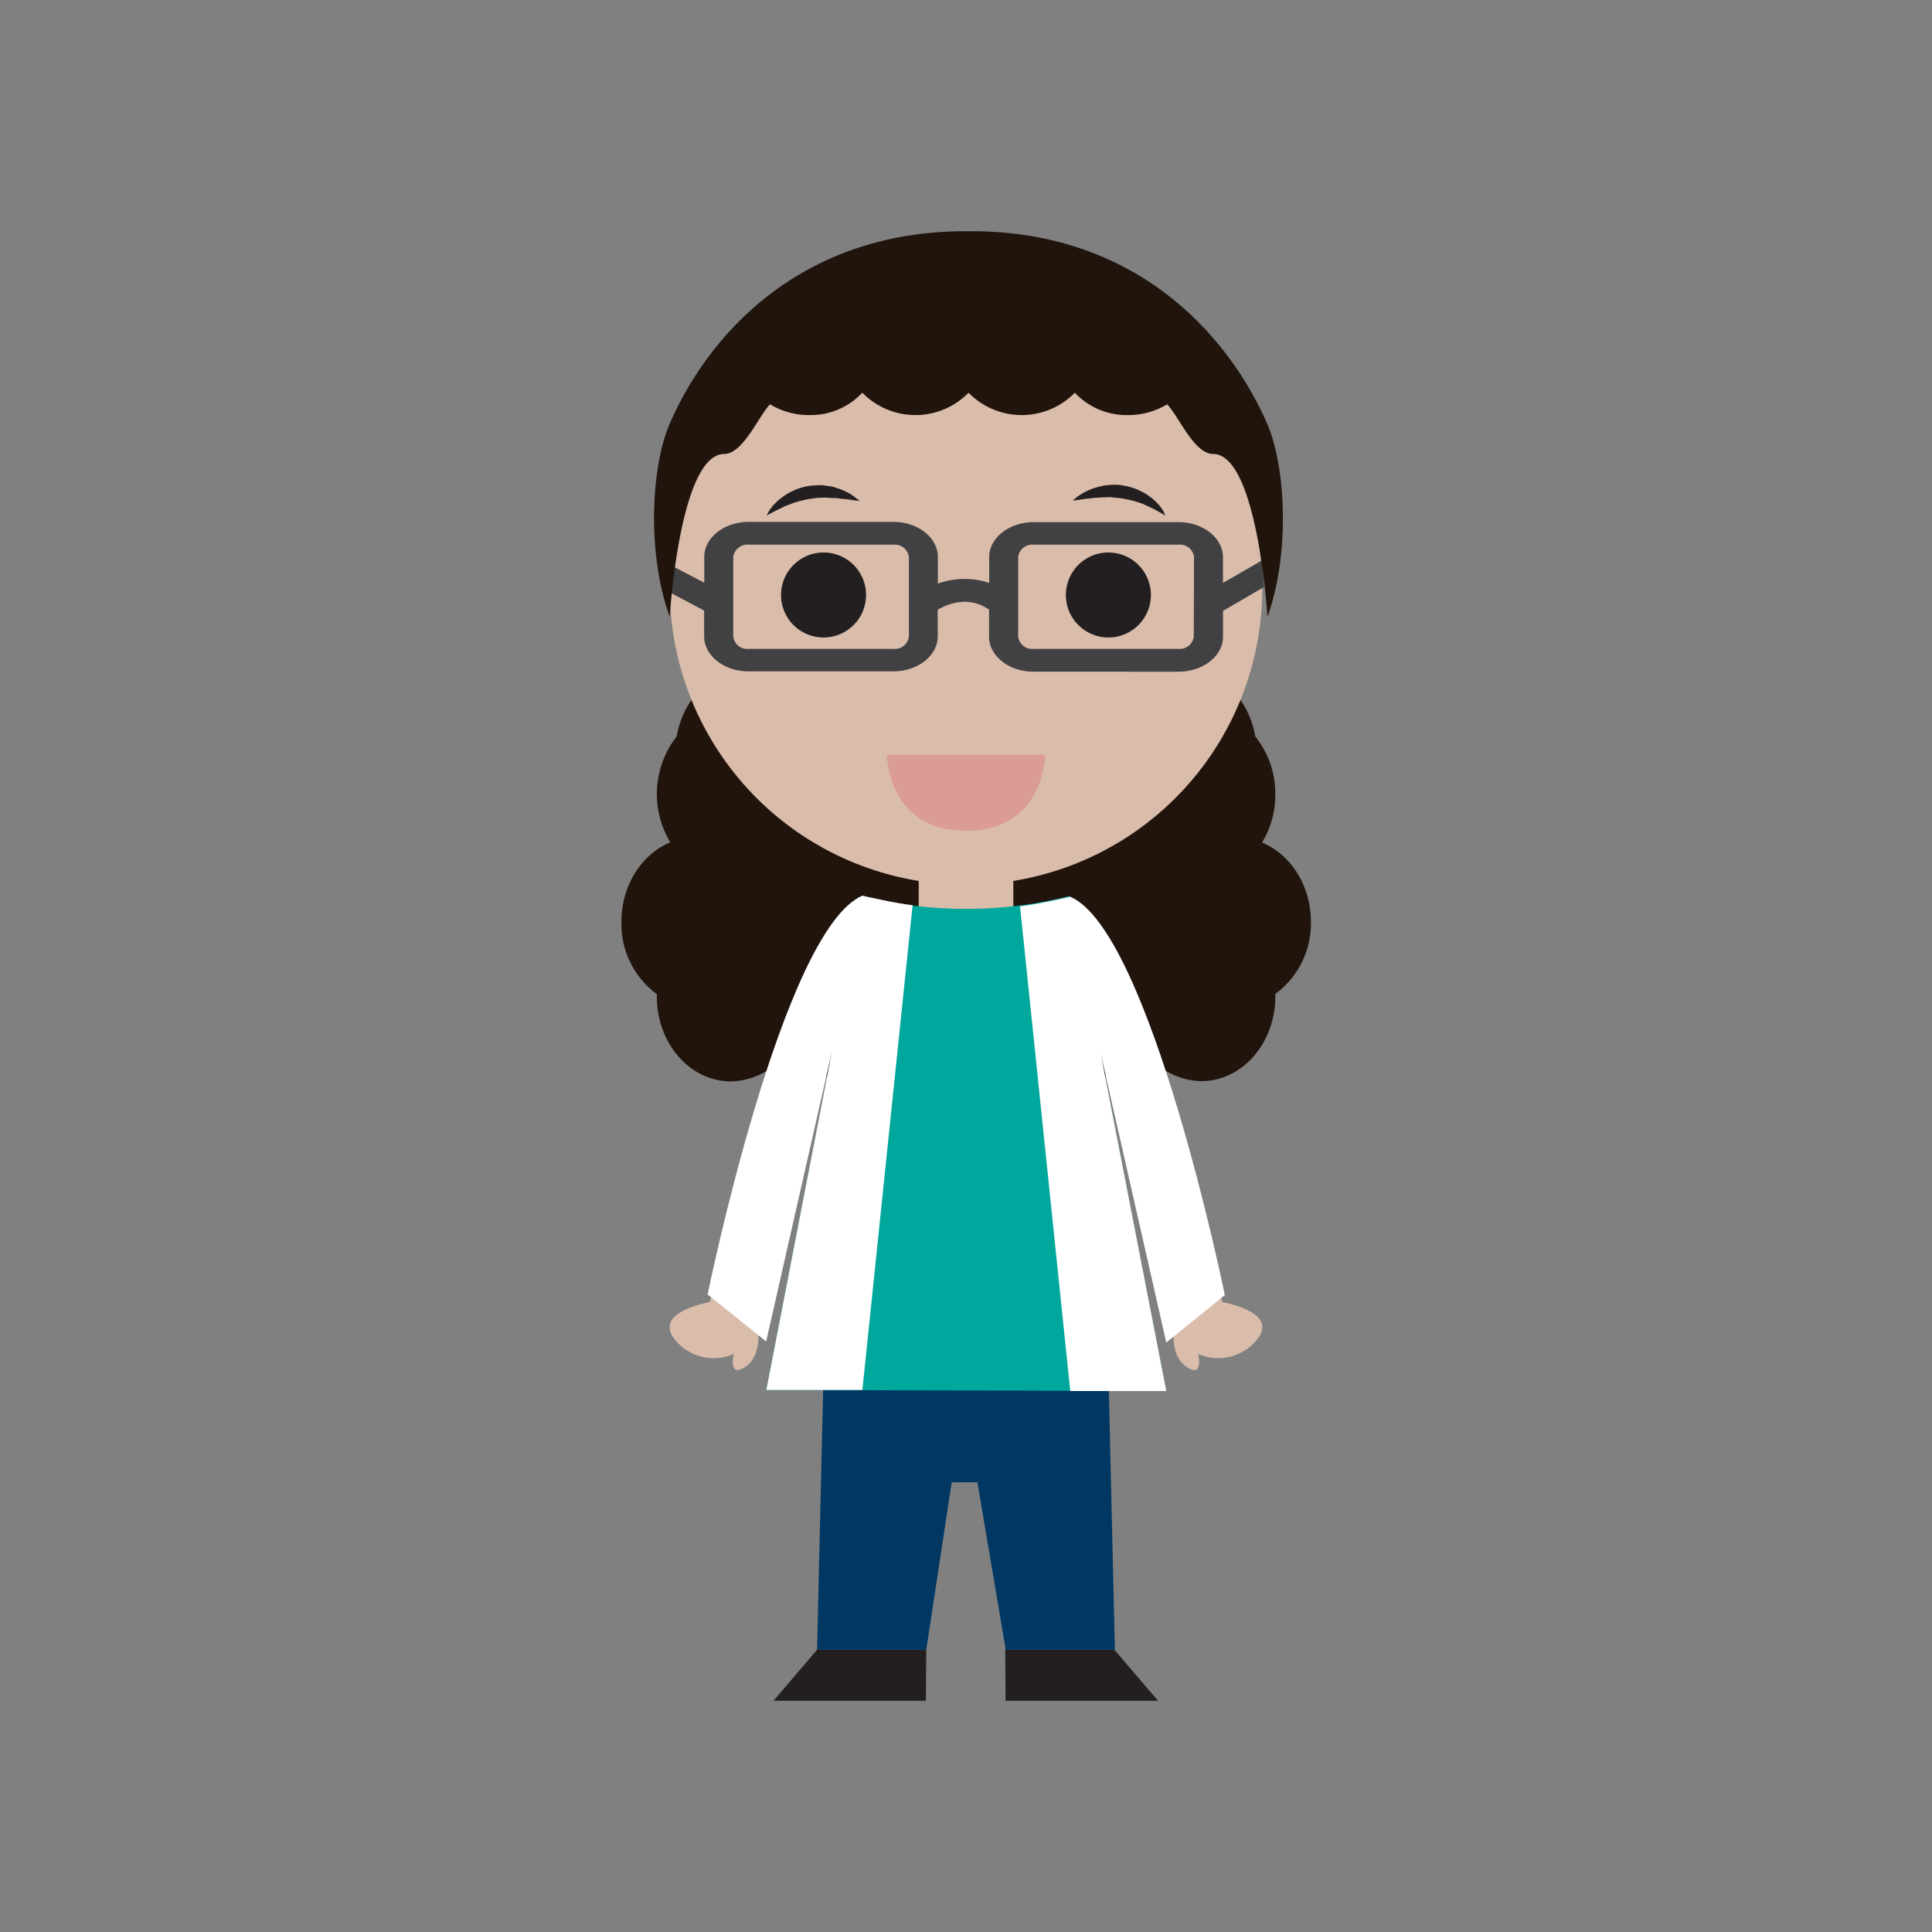 <svg id="Layer_1" data-name="Layer 1" xmlns="http://www.w3.org/2000/svg" viewBox="0 0 300 300"><rect x="0" y="0" width="300" height="300" fill="#808080" stroke="none"/><defs><style>.cls-1{fill:#21140d;}.cls-2{fill:#dabcaa;}.cls-3{fill:#231f20;}.cls-4{fill:#db9c94;}.cls-5{fill:#003863;}.cls-6{fill:#00a79d;}.cls-7{fill:#414042;}.cls-8{fill:#fff;}</style></defs><title>Artboard 11</title><path class="cls-1" d="M203.56,143.16c0-5.68-3.17-10.5-7.59-12.33a14.3,14.3,0,0,0,2.06-7.48,14.12,14.12,0,0,0-3.12-9c-1-6-5.68-10.61-11.28-10.61-6.35,0-11.5,5.88-11.5,13.13h0c-5.32,0-9.78,4.13-11.1,9.73a10.65,10.65,0,0,0-7.53-3.23,10.23,10.23,0,0,0-3.5.62,10.23,10.23,0,0,0-3.5-.62,10.65,10.65,0,0,0-7.53,3.23c-1.32-5.6-5.78-9.73-11.1-9.73h0c0-7.25-5.15-13.13-11.5-13.13-5.6,0-10.26,4.57-11.29,10.61a14.54,14.54,0,0,0-1,16.45c-4.42,1.83-7.59,6.65-7.59,12.33A13.57,13.57,0,0,0,102,154.38c0,.14,0,.27,0,.4,0,7.26,5.15,13.14,11.5,13.14a11.12,11.12,0,0,0,9.24-5.33,11.09,11.09,0,0,0,9.23,5.33c6.35,0,11.5-5.88,11.5-13.14a14.61,14.61,0,0,0-1.32-6.11,10.19,10.19,0,0,0,4.38,1A10,10,0,0,0,150,149a10,10,0,0,0,3.5.63,10.19,10.19,0,0,0,4.38-1,14.61,14.61,0,0,0-1.32,6.11c0,7.26,5.15,13.14,11.5,13.14a11.09,11.09,0,0,0,9.23-5.33,11.12,11.12,0,0,0,9.24,5.33c6.35,0,11.5-5.88,11.5-13.14,0-.13,0-.26,0-.4A13.57,13.57,0,0,0,203.56,143.16Zm-67.49-.62c0-.08.07-.17.11-.25l.15.36Zm27.6.11.15-.36c0,.08.07.17.11.25Z"/><rect class="cls-2" x="142.66" y="128.02" width="14.69" height="16.8"/><path class="cls-2" d="M189.77,202.17l-9.17-35-8,2.91,9.63,36.8h0c-.08,1.77.19,4,1.83,5.23,2.93,2.15,2-1.86,2-1.86a7.74,7.74,0,0,0,9.14-2.25C198.08,204.39,192.56,202.75,189.77,202.17Z"/><path class="cls-2" d="M110.23,202.17l9.17-35,8,2.91-9.64,36.8h0c.08,1.77-.2,4-1.83,5.23-2.93,2.15-2-1.86-2-1.86a7.75,7.75,0,0,1-9.15-2.25C101.92,204.39,107.44,202.75,110.23,202.17Z"/><polygon class="cls-3" points="120.1 264.1 143.77 264.1 143.83 256.16 126.89 256.16 120.1 264.1"/><polygon class="cls-3" points="179.82 264.1 156.15 264.1 156.09 256.16 173.03 256.16 179.82 264.1"/><path class="cls-2" d="M196,91.38a46,46,0,1,1-46-46A46,46,0,0,1,196,91.38Z"/><path class="cls-3" d="M134.48,92.38a6.6,6.6,0,1,1-6.59-6.59A6.59,6.59,0,0,1,134.48,92.38Z"/><path class="cls-3" d="M178.71,92.38a6.6,6.6,0,1,1-6.6-6.59A6.6,6.6,0,0,1,178.71,92.38Z"/><path class="cls-4" d="M137.71,117.19h24.58S162.29,129,150,129,137.71,117.19,137.71,117.19Z"/><polygon class="cls-5" points="172.67 237.02 172.15 214.51 150 214.51 127.85 214.51 127.32 237.02 126.88 256.18 143.83 256.18 146.74 237.02 147.78 230.18 151.77 230.17 152.93 237.02 156.17 256.18 173.12 256.18 172.67 237.02"/><path class="cls-6" d="M150,141.13a65.38,65.38,0,0,1-16.12-2L119,215.83l62.09.17-14.94-76.88A65.38,65.38,0,0,1,150,141.13Z"/><path class="cls-7" d="M196.27,91.15,196,87l-6.1,3.52v-4c0-3-3.1-5.44-6.91-5.44H160.51c-3.81,0-6.91,2.44-6.91,5.44v4a11.71,11.71,0,0,0-3.87-.62,12.4,12.4,0,0,0-4.1.72V86.48c0-3-3.1-5.44-6.91-5.44H116.26c-3.8,0-6.9,2.44-6.9,5.44v4L104,87.69l-.15,4.21,5.49,2.91v4c0,3,3.1,5.44,6.9,5.44h22.46c3.81,0,6.91-2.44,6.91-5.44V94.69a8.37,8.37,0,0,1,4.17-1.25h0a6.71,6.71,0,0,1,3.8,1.22v4.2c0,3,3.1,5.44,6.91,5.44H183c3.81,0,6.91-2.44,6.91-5.44v-4Zm-55.14,7.71a2.2,2.2,0,0,1-2.41,1.9H116.26a2.2,2.2,0,0,1-2.4-1.9V86.48a2.2,2.2,0,0,1,2.4-1.9h22.46a2.2,2.2,0,0,1,2.41,1.9Zm44.24,0a2.2,2.2,0,0,1-2.41,1.9H160.51a2.2,2.2,0,0,1-2.41-1.9V86.48a2.2,2.2,0,0,1,2.41-1.9H183a2.2,2.2,0,0,1,2.41,1.9Z"/><path class="cls-8" d="M109.88,201l9.09,7.3,10.21-45L119,215.83l14.91,0,7.8-75.27c-2.66-.28-7.8-1.48-7.8-1.48C121.42,144.43,109.88,201,109.88,201Z"/><path class="cls-8" d="M190.19,201.1s-11.54-56.54-24-61.85c0,0-5.15,1.2-7.8,1.48l7.8,75.27,14.91,0-10.21-52.53,10.21,45Z"/><path class="cls-1" d="M196.76,65.78c-5.71-13.09-19.74-29.88-46-29.88H150c-26.31,0-40.35,16.79-46,29.88-2.91,6.67-3.58,20.21,0,30,0,0,1.52-25.25,8.46-25.29,2.91,0,5.33-5.86,7.11-7.71a11.66,11.66,0,0,0,6.08,1.67,11,11,0,0,0,8.25-3.47,11.54,11.54,0,0,0,16.5,0,11.54,11.54,0,0,0,16.5,0,11,11,0,0,0,8.26,3.47,11.66,11.66,0,0,0,6.08-1.67c1.78,1.85,4.19,7.7,7.11,7.71,6.94,0,8.46,25.29,8.46,25.29C200.34,86,199.67,72.45,196.76,65.78Z"/><path class="cls-3" d="M119.06,80.06a5.49,5.49,0,0,1,.31-.64A7.21,7.21,0,0,1,120.53,78a8.12,8.12,0,0,1,1-.84,7.52,7.52,0,0,1,1.21-.75,8.65,8.65,0,0,1,1.42-.6,9.73,9.73,0,0,1,1.55-.37c.53-.07,1.06-.08,1.59-.1s1,.11,1.52.16.94.24,1.37.36a10.7,10.7,0,0,1,1.16.48,8,8,0,0,1,1.58,1c.36.27.56.44.56.44l-.71-.07-.77-.11a8.66,8.66,0,0,0-1-.12c-.36,0-.73-.1-1.13-.13s-.83,0-1.25-.06-.87,0-1.32,0-.89.07-1.32.15a11.22,11.22,0,0,0-1.31.25l-.64.15-.62.19c-.4.13-.78.29-1.16.43s-.72.3-1,.47A21.59,21.59,0,0,0,119.06,80.06Z"/><path class="cls-3" d="M180.94,80.06a21.59,21.59,0,0,0-2.14-1.19c-.32-.17-.68-.3-1-.47s-.76-.3-1.16-.43l-.62-.19-.64-.15a11.22,11.22,0,0,0-1.31-.25c-.44-.08-.89-.08-1.33-.15s-.88,0-1.31,0-.84.05-1.25.06-.77.1-1.14.13a8.76,8.76,0,0,0-1,.12l-.77.11-.71.07s.19-.17.55-.44a8.49,8.49,0,0,1,1.59-1,10.7,10.7,0,0,1,1.16-.48c.43-.12.89-.26,1.37-.36s1-.13,1.52-.16,1.06,0,1.59.1a10,10,0,0,1,1.55.37,8.65,8.65,0,0,1,1.42.6,8,8,0,0,1,1.21.75,8.12,8.12,0,0,1,1,.84,7.1,7.1,0,0,1,1.15,1.47A4.89,4.89,0,0,1,180.94,80.06Z"/></svg>